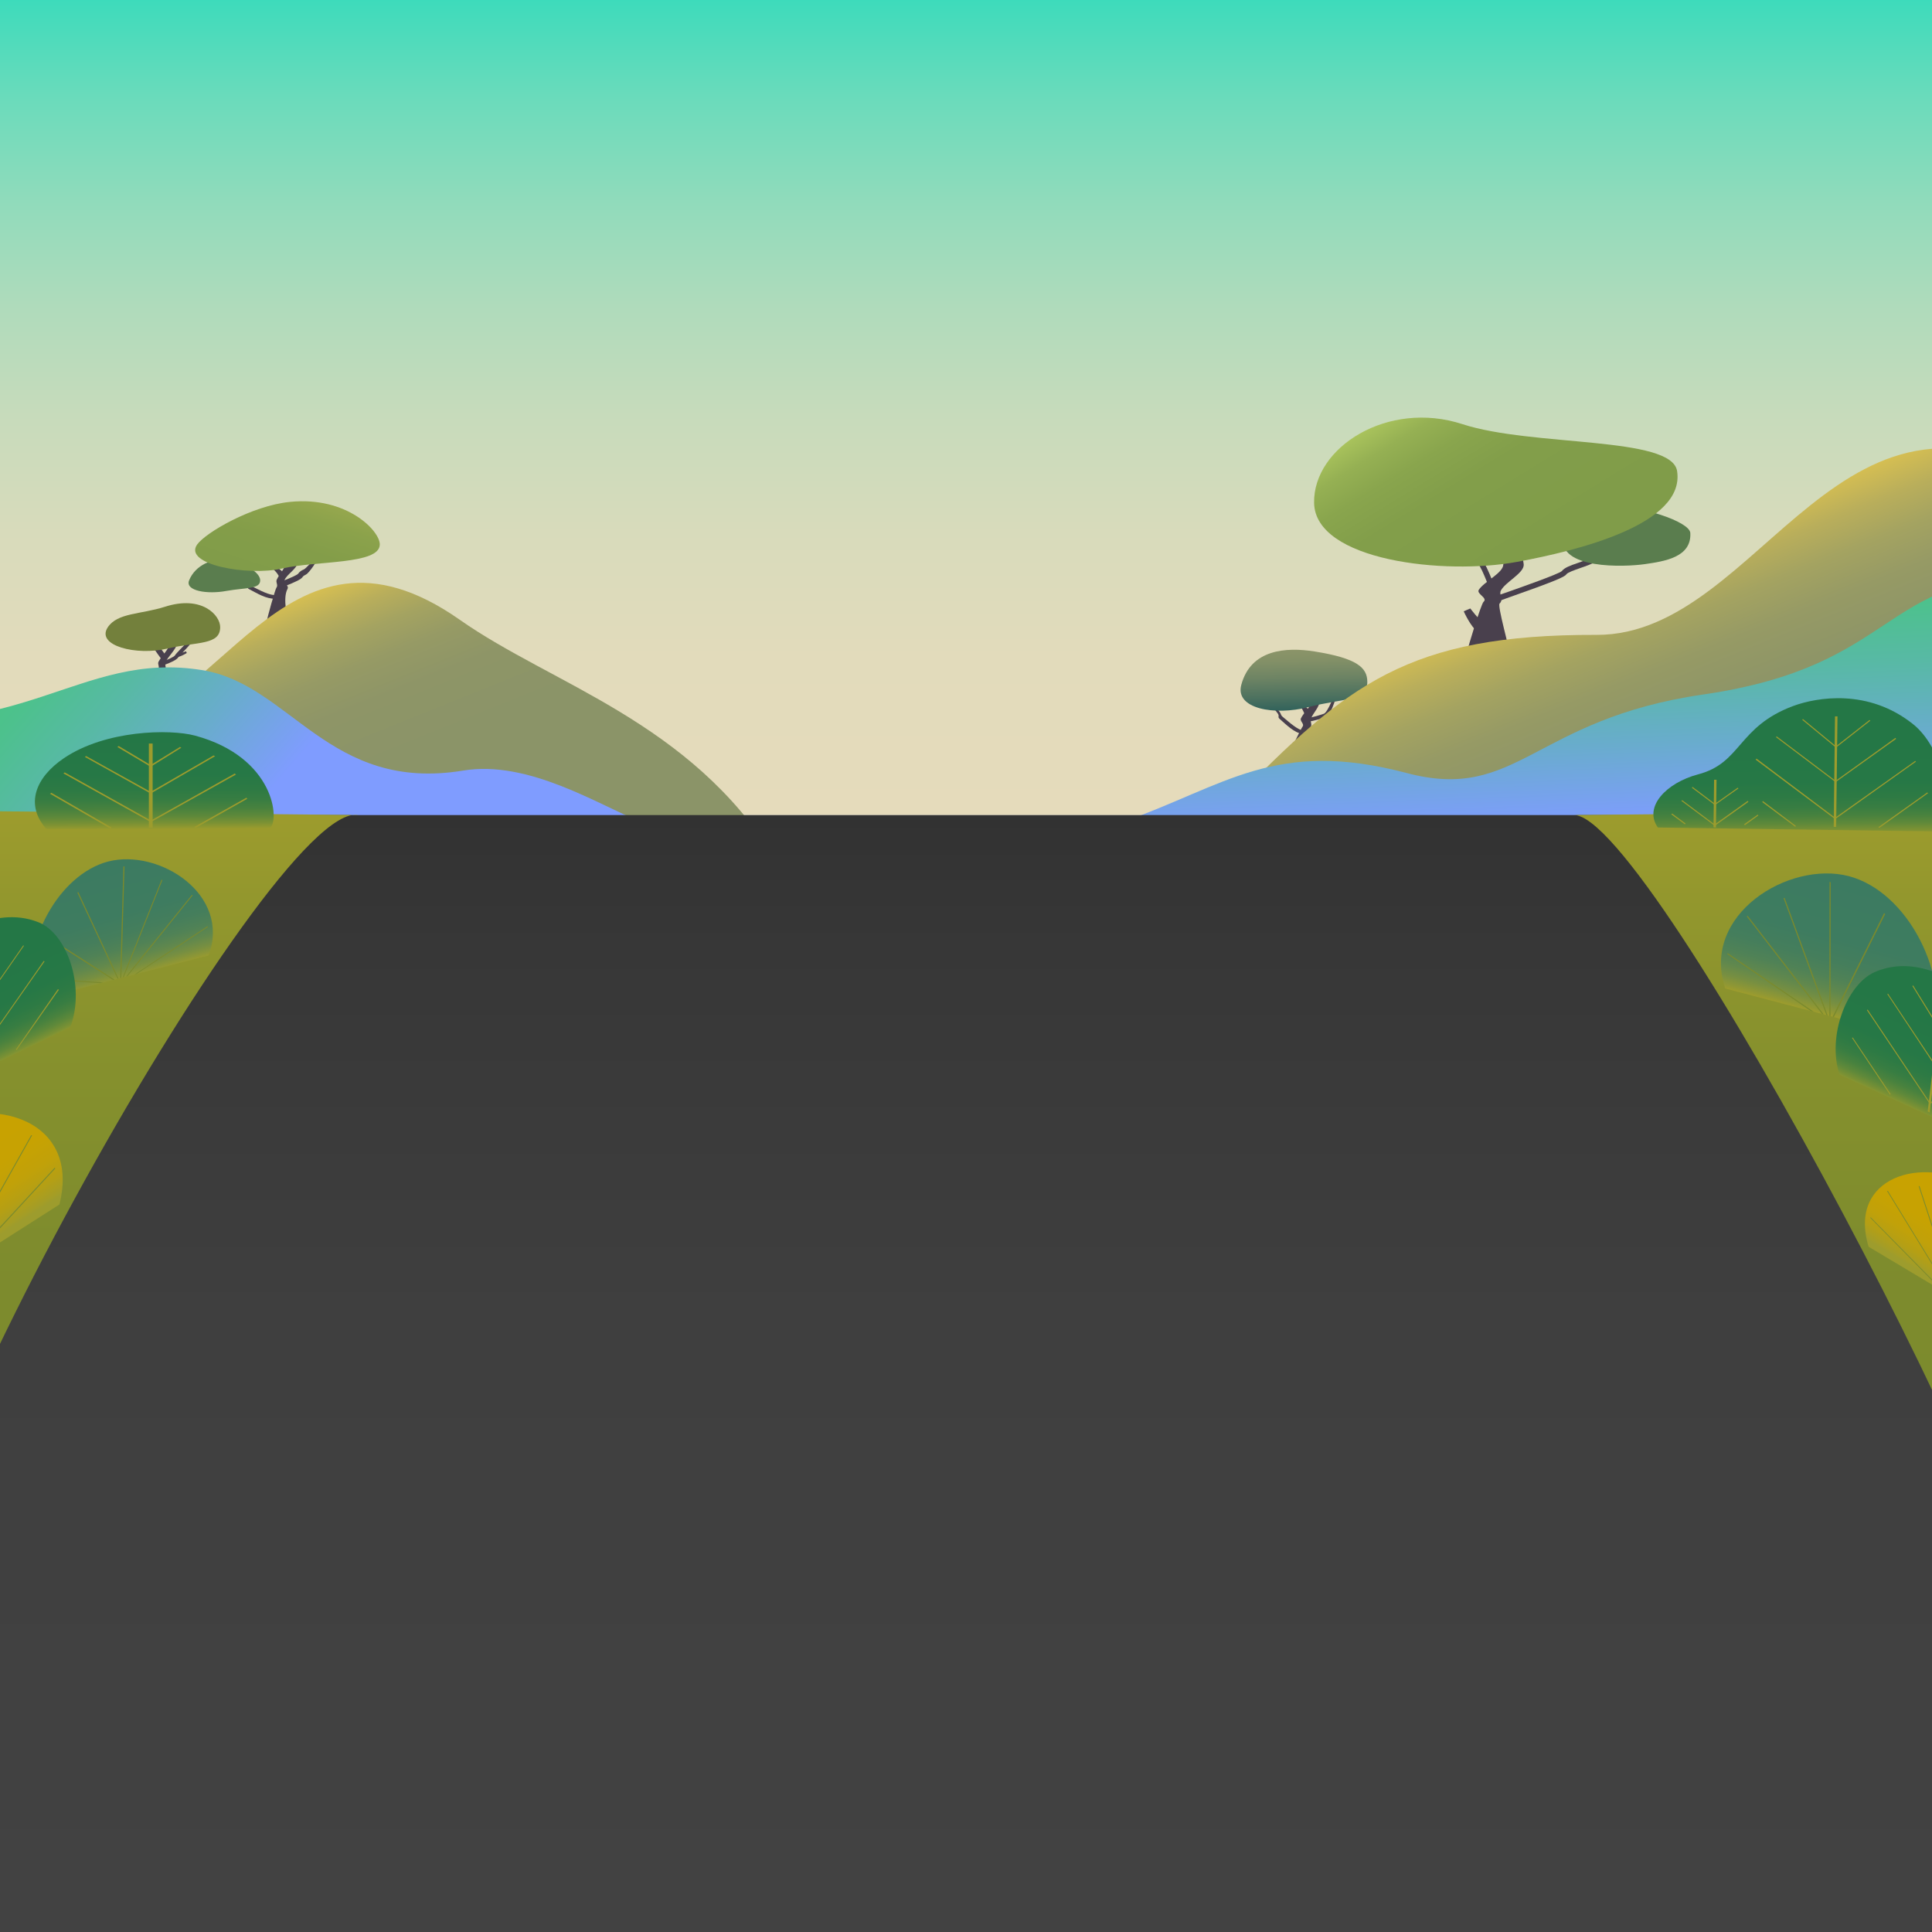 <?xml version="1.0" encoding="utf-8"?>
<!-- Generator: Adobe Illustrator 24.3.0, SVG Export Plug-In . SVG Version: 6.00 Build 0)  -->
<svg version="1.1" id="bg" xmlns="http://www.w3.org/2000/svg" xmlns:xlink="http://www.w3.org/1999/xlink" x="0px" y="0px"
	 viewBox="0 0 1024 1024" style="enable-background:new 0 0 1024 1024;" xml:space="preserve">
<style type="text/css">
	.st0{clip-path:url(#SVGID_2_);fill:url(#天空_1_);}
	.st1{clip-path:url(#SVGID_2_);}
	.st2{fill:#49404D;}
	.st3{fill:#73803C;}
	.st4{fill:#5A7D4E;}
	.st5{fill:url(#XMLID_6_);}
	.st6{fill:url(#XMLID_7_);}
	.st7{fill:url(#XMLID_8_);}
	.st8{fill:url(#後_2_);}
	.st9{fill:url(#右_前山_1_);}
	.st10{fill:url(#後_3_);}
	.st11{fill:url(#左_前山_1_);}
	.st12{clip-path:url(#SVGID_2_);fill:url(#地板_1_);}
	.st13{fill:url(#SVGID_3_);}
	.st14{fill:url(#SVGID_4_);}
	.st15{fill:url(#SVGID_5_);}
	.st16{fill:#9D9C2D;}
	.st17{fill:url(#SVGID_6_);}
	.st18{fill:url(#SVGID_7_);}
	.st19{fill:#7A8A2D;}
	.st20{fill:url(#SVGID_8_);}
	.st21{fill:url(#SVGID_9_);}
	.st22{fill:url(#SVGID_10_);}
	.st23{fill:url(#SVGID_11_);}
	.st24{fill:url(#SVGID_12_);}
</style>
<g>
	<defs>
		<rect id="SVGID_1_" width="1024" height="1024"/>
	</defs>
	<clipPath id="SVGID_2_">
		<use xlink:href="#SVGID_1_"  style="overflow:visible;"/>
	</clipPath>
	<linearGradient id="天空_1_" gradientUnits="userSpaceOnUse" x1="512" y1="-2.199" x2="512" y2="432.045">
		<stop  offset="0" style="stop-color:#3BDBBB"/>
		<stop  offset="8.952320e-03" style="stop-color:#3FDBBB"/>
		<stop  offset="0.127" style="stop-color:#6BDBBB"/>
		<stop  offset="0.251" style="stop-color:#90DBBB"/>
		<stop  offset="0.379" style="stop-color:#AFDBBB"/>
		<stop  offset="0.512" style="stop-color:#C7DBBB"/>
		<stop  offset="0.654" style="stop-color:#D8DBBB"/>
		<stop  offset="0.808" style="stop-color:#E2DBBB"/>
		<stop  offset="1" style="stop-color:#E5DBBB"/>
	</linearGradient>
	<rect id="天空" y="-2.2" class="st0" width="1024" height="434.2"/>
	<g id="左_樹" class="st1">
		<g id="樹">
			<g>
				<path class="st2" d="M85.8,349.7c-0.9-1.2-1.5-2.1-2.1-2.9c-1.8-2.6-2.4-3.5-4.9-6l2.2-2.1c2.6,2.7,3.4,3.8,5.2,6.4
					c0.6,0.8,1.2,1.7,2.1,2.9L85.8,349.7z"/>
			</g>
			<g>
				<path class="st2" d="M87.1,352.4l-0.8-1.8l0.6-0.2c1.4-0.6,5.2-2.1,5.8-3c0.5-0.8,1.5-1.8,2.7-3.1c2.3-2.3,5.4-5.5,5.9-7.9
					l2,0.4c-0.6,2.9-3.8,6.2-6.4,8.9c-1.1,1.1-2.1,2.2-2.5,2.8c-0.9,1.3-3.8,2.6-6.7,3.7L87.1,352.4z"/>
			</g>
			<path class="st2" d="M99,346.1c0,0-3.3,2.1-5.1,2.1l-0.4-1.7c1.7,0,5.1-1.3,5.1-1.3L99,346.1z"/>
			<path class="st2" d="M89.4,326.9h-9.1c2,4.7,9.7,9.4,9.7,14.1c-0.1,2.7-4.8,7.2-6,9.8c-0.6,1.3,0.8,2.6-0.2,3.9
				c-0.5,0.6-1.8,12.8-1.9,14.2c-0.1,0.7-0.1,1.4,0,2.1c0,0.2,0.1,0.5,0.1,0.7h6c-0.1-0.3-0.1-0.6-0.2-0.8c-0.1-0.7-0.2-1.3-0.2-2
				c0-1.3-0.7-13-0.2-13.7c1-1.4-0.2-2.7,0.3-4.1c1-2.8,6.2-7.4,6-10.1C93.4,336.2,91.8,331.5,89.4,326.9z"/>
			<path id="XMLID_1_" class="st3" d="M116.7,332.5c0.1-6.4-9.7-17.2-29.3-10.9c-12.9,4.1-25.1,3.1-30.3,10.9
				c-6.4,9.8,15.3,15.1,31.4,11.3C104.7,340,116.6,342,116.7,332.5z"/>
		</g>
		<g id="樹_1_">
			<path class="st2" d="M141,297.3c-1.8-1.3-0.4-2.4-1.5-4.2l-2.6,1.5c1.4,2.3,3.4,3.7,5.3,5.1c2.4,1.7,4.6,3.3,6,6.5l2.8-1.1
				C149.4,301.1,143.5,299.1,141,297.3z"/>
			<path class="st2" d="M168.6,292.9c-0.4,1.9-6.3,8.3-7.5,8.9c-1,0.4-2.2,1-3.1,2.3c-0.5,0.6-3.4,2-8.6,4c-0.6,0.2-1,0.4-1.4,0.5
				l1.1,2.8c0.3-0.1,0.8-0.3,1.3-0.5c6.7-2.6,9.2-3.9,10-5.1c0.4-0.6,0.9-0.8,1.8-1.3c1.5-0.7,6.5-7.6,7.2-10.9L168.6,292.9z"/>
			<path class="st2" d="M131.9,309.1c-1.3-1-2.2-1.8-2.7-2.6c-2.2-3.3-4.1-3.5-2.1,0.4c0.6,1.1,1.6,2.2,3.2,3.5c2.1,1.5,0.2,1.1,2,2
				c4.1,2.1,8.6,5.1,14.1,5l0.4-1.9c-4.3,0.1-8.9-2.6-13.4-4.8C131.8,309.9,133.8,310.5,131.9,309.1z"/>
			<path class="st2" d="M150.7,282.4h-10.2c2.2,5.2,10.9,10.6,10.9,15.8c-0.1,3-3.4,6.1-4.7,9c-0.7,1.5,0.9,2.9-0.2,4.3
				c-0.6,0.7-5,16.3-5.1,17.9c-0.1,0.8,0.9,1.6,1,2.4c0,0.3,0.1,0.5,0.1,0.8H153c-0.1-0.3-0.1-0.6-0.2-0.9c-0.1-0.7-0.2-1.5-0.2-2.2
				c0-1.5-3-12.2-0.2-17.4c0.9-1.7-2.2-3.1-1.6-4.6c1.1-3.1,7-6.2,6.8-9.4C157.1,292.8,153.3,287.6,150.7,282.4z"/>
			<path id="XMLID_4_" class="st4" d="M137.9,307.7c0.1-3.1-4.6-8.1-17.2-10.7c-7.7-1.6-17.3,2.5-20.5,10.7
				c-2.1,5.5,9.7,7.4,19.8,5.5C130.3,311.4,137.8,312.3,137.9,307.7z"/>
			<linearGradient id="XMLID_6_" gradientUnits="userSpaceOnUse" x1="144.132" y1="315.83" x2="169.141" y2="237.646">
				<stop  offset="0" style="stop-color:#809C49"/>
				<stop  offset="0.342" style="stop-color:#839D49"/>
				<stop  offset="0.547" style="stop-color:#8BA24B"/>
				<stop  offset="0.717" style="stop-color:#99A94E"/>
				<stop  offset="0.866" style="stop-color:#ADB352"/>
				<stop  offset="1" style="stop-color:#C7C057"/>
			</linearGradient>
			<path id="XMLID_2_" class="st5" d="M201.3,288.6c0.1-7.2-17.4-25.6-47.5-22.6c-20.4,2-44.8,16.3-49.3,22.6
				c-7.6,10.7,27.2,16.9,45.1,12.7C167.8,297.1,201.2,299.3,201.3,288.6z"/>
		</g>
	</g>
	<g id="右_樹" class="st1">
		<g id="樹_3_">
			<g>
				<path class="st2" d="M692.1,379.8c-2-4.5-3-6-4.5-8.4c-0.6-0.9-1.2-1.9-2-3.1l-0.4-1.6c0.8,1.2,0.4,2.2,1,3
					c1.6,2.4,6.7,4.1,8.8,8.8L692.1,379.8z"/>
			</g>
			<g>
				<path class="st2" d="M693.6,382.4v-2c1.8,0,6.9-1.7,8.1-2.1c2-0.8,5.9-10.1,6.9-15.2l1,0.4c-0.7,3.7-3.6,15.3-7.1,16.7
					C700.9,380.7,695.5,382.4,693.6,382.4z"/>
			</g>
			<path class="st2" d="M677.8,376.8c-5.5-6.6,1.5-5.9,4.8-8.9l-1.1-0.2c-4.4,0.8-10.4,3-4.6,10c1.7,2-0.1,2.1,1.4,3.4
				c3.5,3,7.2,7,12.5,8.2l0.8-1.7c-4.2-0.9-8-4.6-11.9-7.8C678.5,378.6,679.3,378.6,677.8,376.8z"/>
			<path class="st2" d="M693.9,355.8l-10.2,0.3c2.3,5.2,11.2,10.3,11.3,15.5c0,3-4.2,6.2-5.5,9.2c-0.6,1.5,2,2.9,0.9,4.3
				c-0.6,0.7-8.5,16.4-8.6,18c-0.1,0.8,0,1.6,0,2.4c0,0.3,0.1,0.5,0.1,0.8l11.7-0.2c-0.1-0.3-0.2-0.6-0.2-0.9
				c-0.1-0.7-0.2-1.5-0.2-2.2c0-1.5,0.8-16.6,1.4-17.4c1.1-1.6-0.3-3.1,0.2-4.6c1.1-3.1,4.8-6.4,4.5-9.5
				C698.7,366.1,696.7,360.9,693.9,355.8z"/>
			
				<linearGradient id="XMLID_7_" gradientUnits="userSpaceOnUse" x1="691.265" y1="376.941" x2="691.265" y2="344.842" gradientTransform="matrix(1 -2.673726e-02 2.673726e-02 1 -9.62 18.052)">
				<stop  offset="0" style="stop-color:#31625B"/>
				<stop  offset="0.224" style="stop-color:#4C715F"/>
				<stop  offset="0.551" style="stop-color:#6E8464"/>
				<stop  offset="0.822" style="stop-color:#839067"/>
				<stop  offset="1" style="stop-color:#8B9468"/>
			</linearGradient>
			<path id="XMLID_11_" class="st6" d="M724.7,361.2c-0.1-7.2-5.2-12.3-27.9-15.9c-15-2.4-33.8-1.3-38.9,17.7
				c-3.4,12.7,17.6,16.4,35.5,11.8C711.5,370,724.9,371.9,724.7,361.2z"/>
		</g>
		<g id="樹_2_">
			<g>
				<path class="st2" d="M788.9,310.4c-3.3-8.2-3.7-8.9-6.4-13.4c-0.4-0.7-0.9-1.5-1.5-2.5l2.6-1.5c0.6,0.9,1,1.8,1.4,2.5
					c2.7,4.6,3.2,5.4,6.6,13.8L788.9,310.4z"/>
			</g>
			<g>
				<path class="st2" d="M792.1,319.4l-1.1-2.8c0.7-0.3,3-1.1,6.6-2.3c8.5-3,28.2-9.9,30.2-11.6c1.3-1.8,4.6-3,8.7-4.4
					c4.9-1.7,10.9-3.8,11.6-6.8l2.9,0.6c-1,4.7-7.7,7-13.5,9c-3.1,1.1-6.6,2.3-7.3,3.3c-0.9,1.4-5.9,3.6-31.7,12.7
					C795.3,318.3,792.7,319.2,792.1,319.4z M827.8,302.7L827.8,302.7L827.8,302.7z"/>
			</g>
			<g>
				<path class="st2" d="M775.8,324c0,0,3.7,8.3,7.2,10.6l3.5-4.3c-2.8-1.9-7.2-7.8-7.2-7.8L775.8,324z"/>
			</g>
			<g>
				<path class="st2" d="M795.3,275.7h-21.4c4.6,7.8,23,15.6,22.9,23.5c-0.1,4.5-10.1,9-13,13.4c-1.4,2.2,5,4.3,2.5,6.4
					c-1.2,1-8.4,24.2-8.7,26.6c-0.2,1.2-0.2,2.4-0.1,3.6c0,0.4,0.1,0.8,0.2,1.2h23.1c-0.2-0.5-0.3-0.9-0.4-1.4
					c-0.3-1.1-0.4-2.2-0.4-3.3c0-2.2-6.4-24.6-5.2-25.8c2.4-2.3-0.5-4.6,0.7-6.9c2.4-4.6,12.5-9.3,12.1-13.9
					C806.7,291.2,800.9,283.4,795.3,275.7z"/>
			</g>
			<path id="XMLID_9_" class="st4" d="M895.9,282.5c-0.3-6.1-27.2-14.9-43.1-14c-12,0.6-22.5,4.7-24.4,15.5
				c-3.1,18.1,33,16.5,43.4,15C882.2,297.5,896.6,295.4,895.9,282.5z"/>
			
				<linearGradient id="XMLID_8_" gradientUnits="userSpaceOnUse" x1="816.069" y1="303.176" x2="779.541" y2="206.391" gradientTransform="matrix(0.987 -0.159 0.174 1.077 -47.596 96.945)">
				<stop  offset="0" style="stop-color:#809C49"/>
				<stop  offset="0.458" style="stop-color:#829E4A"/>
				<stop  offset="0.646" style="stop-color:#89A54D"/>
				<stop  offset="0.785" style="stop-color:#95B053"/>
				<stop  offset="0.899" style="stop-color:#A7C15B"/>
				<stop  offset="0.997" style="stop-color:#BDD666"/>
				<stop  offset="1" style="stop-color:#BED766"/>
			</linearGradient>
			<path id="XMLID_3_" class="st7" d="M888.9,249.7c-2.8-18.7-76.7-12.8-113.8-24.9c-39.6-12.9-79.1,12.3-78.6,41.7
				c0.5,30.8,69.4,38.4,107.6,31.3C837.1,291.7,893.2,277.7,888.9,249.7z"/>
		</g>
	</g>
	<g id="山" class="st1">
		
			<linearGradient id="後_2_" gradientUnits="userSpaceOnUse" x1="960.14" y1="199.098" x2="1037.529" y2="390.988" gradientTransform="matrix(1 0 0 1 -68.232 0)">
			<stop  offset="0.3" style="stop-color:#FFD746"/>
			<stop  offset="0.325" style="stop-color:#F3D04A"/>
			<stop  offset="0.4" style="stop-color:#D3BD53"/>
			<stop  offset="0.482" style="stop-color:#B9AE5B"/>
			<stop  offset="0.572" style="stop-color:#A4A361"/>
			<stop  offset="0.673" style="stop-color:#969A65"/>
			<stop  offset="0.796" style="stop-color:#8E9567"/>
			<stop  offset="1" style="stop-color:#8B9468"/>
		</linearGradient>
		<path id="後" class="st8" d="M1312.1,424.6c-57.9-92.9-150.9-117.4-214.2-161.8c-121.5-85.4-163.2,73.9-251.6,73.7
			c-100.2-0.3-132.2,26.2-192.8,88.2H1312.1z"/>
		
			<linearGradient id="右_前山_1_" gradientUnits="userSpaceOnUse" x1="982.434" y1="304.175" x2="987.341" y2="434.567" gradientTransform="matrix(1 0 0 1 -68.232 0)">
			<stop  offset="0" style="stop-color:#49C484"/>
			<stop  offset="0.145" style="stop-color:#4DC18D"/>
			<stop  offset="0.382" style="stop-color:#58B9A5"/>
			<stop  offset="0.68" style="stop-color:#69ACCD"/>
			<stop  offset="1" style="stop-color:#7F9CFF"/>
		</linearGradient>
		<path id="右_前山" class="st9" d="M1243,435.6c-57-50.8-85.5-130.4-162.4-130.4c-84.4,0-73.9,47.8-177.9,62.9
			c-90.3,13.1-98.3,57.2-157.2,41.6c-69.6-18.4-96.1,6.8-150.2,25.9H1243z"/>
		
			<linearGradient id="後_3_" gradientUnits="userSpaceOnUse" x1="151.358" y1="278.861" x2="211.669" y2="428.406" gradientTransform="matrix(1 0 0 1 -68.232 0)">
			<stop  offset="0.3" style="stop-color:#FFD746"/>
			<stop  offset="0.325" style="stop-color:#F3D04A"/>
			<stop  offset="0.4" style="stop-color:#D3BD53"/>
			<stop  offset="0.482" style="stop-color:#B9AE5B"/>
			<stop  offset="0.572" style="stop-color:#A4A361"/>
			<stop  offset="0.673" style="stop-color:#969A65"/>
			<stop  offset="0.796" style="stop-color:#8E9567"/>
			<stop  offset="1" style="stop-color:#8B9468"/>
		</linearGradient>
		<path id="後_1_" class="st10" d="M410.6,454.6c-45.2-72.4-117.6-91.5-166.9-126.1c-94.7-66.5-127.2,57.6-196.1,57.4
			c-78.1-0.2-103.1,20.4-150.3,68.7H410.6z"/>
		
			<linearGradient id="左_前山_1_" gradientUnits="userSpaceOnUse" x1="64.258" y1="361.633" x2="176.482" y2="459.451" gradientTransform="matrix(1 0 0 1 -68.232 0)">
			<stop  offset="0" style="stop-color:#49C484"/>
			<stop  offset="0.145" style="stop-color:#4DC18D"/>
			<stop  offset="0.382" style="stop-color:#58B9A5"/>
			<stop  offset="0.68" style="stop-color:#69ACCD"/>
			<stop  offset="1" style="stop-color:#7F9CFF"/>
		</linearGradient>
		<path id="左_前山" class="st11" d="M339.7,435.6c-22.1-8.8-59.5-32.9-94.1-27.2c-71.3,11.8-91.6-45.6-138.3-53.2
			c-65.8-10.7-96.2,40.9-197.9,22.9c-66.9-11.9-82.5,31.9-87.4,57.5H339.7z"/>
	</g>
	<linearGradient id="地板_1_" gradientUnits="userSpaceOnUse" x1="512" y1="1024" x2="512" y2="432.045">
		<stop  offset="0" style="stop-color:#424242"/>
		<stop  offset="0.552" style="stop-color:#3F3F3F"/>
		<stop  offset="0.883" style="stop-color:#373737"/>
		<stop  offset="1" style="stop-color:#323232"/>
	</linearGradient>
	<rect id="地板" y="432" class="st12" width="1024" height="592"/>
	<g id="草_8_" class="st1">
		<g id="草皮_1_">
			<linearGradient id="SVGID_3_" gradientUnits="userSpaceOnUse" x1="68.195" y1="877.458" x2="68.195" y2="430.045">
				<stop  offset="0" style="stop-color:#7A8A2D"/>
				<stop  offset="0.429" style="stop-color:#7D8B2D"/>
				<stop  offset="0.687" style="stop-color:#85902D"/>
				<stop  offset="0.899" style="stop-color:#93972D"/>
				<stop  offset="1" style="stop-color:#9D9C2D"/>
			</linearGradient>
			<path class="st13" d="M-50,877.5L0,430l190,2C143.5,422.6-84.9,835.8-50,877.5z"/>
			<linearGradient id="SVGID_4_" gradientUnits="userSpaceOnUse" x1="954.63" y1="877.458" x2="954.63" y2="430.045">
				<stop  offset="0" style="stop-color:#7A8A2D"/>
				<stop  offset="0.429" style="stop-color:#7D8B2D"/>
				<stop  offset="0.687" style="stop-color:#85902D"/>
				<stop  offset="0.899" style="stop-color:#93972D"/>
				<stop  offset="1" style="stop-color:#9D9C2D"/>
			</linearGradient>
			<path class="st14" d="M1074,877.5L1024,430l-190,2C874.8,430,1093.8,848.2,1074,877.5z"/>
		</g>
		<g id="草">
			<g>
				
					<linearGradient id="SVGID_5_" gradientUnits="userSpaceOnUse" x1="81.563" y1="392.155" x2="81.563" y2="443.952" gradientTransform="matrix(0.983 -8.904727e-03 0 1 1.621 -3.441)">
					<stop  offset="0" style="stop-color:#247746"/>
					<stop  offset="0.433" style="stop-color:#267846"/>
					<stop  offset="0.589" style="stop-color:#2D7A44"/>
					<stop  offset="0.7" style="stop-color:#387D42"/>
					<stop  offset="0.79" style="stop-color:#49823E"/>
					<stop  offset="0.867" style="stop-color:#5F893A"/>
					<stop  offset="0.934" style="stop-color:#7A9134"/>
					<stop  offset="0.994" style="stop-color:#999B2E"/>
					<stop  offset="1" style="stop-color:#9D9C2D"/>
				</linearGradient>
				<path class="st15" d="M24.7,439.4l118.1-0.1c5.8-4.1,2.9-38-39.4-49.4c-13.4-3.6-47.5-3-69.6,12c-14.9,10.1-20.7,24.5-9.3,37.4
					C24.6,439.2,24.6,439.3,24.7,439.4z"/>
			</g>
			<g>
				<g>
					<polygon class="st16" points="78.9,438.7 80.9,438.7 80.9,394.1 78.9,394.1 					"/>
				</g>
				<g>
					<path class="st16" d="M113.2,400.4c0.3,0.1,0.5,0.3,0.8,0.4l-33.8,19.6l-0.7-0.5L113.2,400.4z"/>
				</g>
				<g>
					<path class="st16" d="M124.4,410c0.2,0.2,0.4,0.3,0.7,0.5l-44.9,25.1l-0.6-0.5L124.4,410z"/>
				</g>
				<g>
					<path class="st16" d="M130.6,422.8c0.2,0.2,0.3,0.4,0.4,0.6l-27.3,15.4l-0.7-0.5L130.6,422.8z"/>
				</g>
				<g>
					<polygon class="st16" points="58.4,439.1 59.1,438.6 27.2,420.2 26.5,420.7 					"/>
				</g>
				<g>
					<polygon class="st16" points="80.2,406.2 96.1,396.3 95.4,395.9 79.5,405.7 					"/>
				</g>
				<g>
					<polygon class="st16" points="79.5,420.4 80.2,419.9 45.6,400.7 45,401.2 					"/>
				</g>
				<g>
					<polygon class="st16" points="79.5,435.5 80.2,435 34.3,409.4 33.6,409.9 					"/>
				</g>
				<g>
					<polygon class="st16" points="79.5,406.2 80.2,405.7 62.9,395.4 62.2,395.9 					"/>
				</g>
			</g>
		</g>
		<g id="草_1_">
			<g>
				
					<linearGradient id="SVGID_6_" gradientUnits="userSpaceOnUse" x1="-60.187" y1="385.651" x2="-60.187" y2="442.117" gradientTransform="matrix(-0.995 1.117798e-02 -3.383480e-02 1.016 907.995 0.782)">
					<stop  offset="0" style="stop-color:#247746"/>
					<stop  offset="0.39" style="stop-color:#267846"/>
					<stop  offset="0.53" style="stop-color:#2D7A44"/>
					<stop  offset="0.63" style="stop-color:#387D42"/>
					<stop  offset="0.711" style="stop-color:#49823E"/>
					<stop  offset="0.78" style="stop-color:#5F893A"/>
					<stop  offset="0.84" style="stop-color:#7A9134"/>
					<stop  offset="0.894" style="stop-color:#999B2E"/>
					<stop  offset="0.9" style="stop-color:#9D9C2D"/>
				</linearGradient>
				<path class="st17" d="M1026.4,440.7l-147.7-2.1c-7.7-10.9,4.4-23.7,21.4-28.2c23-6,20.8-25.2,50.3-36.2
					c13-4.8,39.9-9.1,63.3,9.4c15.4,12.1,22.7,41.4,12.9,56.8C1026.5,440.5,1026.4,440.6,1026.4,440.7z"/>
			</g>
			<g>
				<g>
					<polygon class="st16" points="971.9,438.3 973.2,438.3 973.9,379.7 972.6,379.7 					"/>
				</g>
				<g>
					<polygon class="st16" points="973.1,414.4 1005,391.6 1004.6,391.1 972.7,414 					"/>
				</g>
				<g>
					<polygon class="st16" points="972.9,434 1015.5,403.7 1015.1,403.3 972.4,433.6 					"/>
				</g>
				<g>
					<polygon class="st16" points="996.1,438.8 1021.9,420.4 1021.5,420 995.6,438.4 					"/>
				</g>
				<g>
					<polygon class="st16" points="924.8,437.4 932,432.2 931.6,431.8 924.4,436.9 					"/>
				</g>
				<g>
					<polygon class="st16" points="893,436.9 893.4,436.5 886.3,431.2 885.8,431.6 					"/>
				</g>
				<g>
					<polygon class="st16" points="951.5,438.2 951.9,437.8 934.4,424.6 934,425.1 					"/>
				</g>
				<g>
					<polygon class="st16" points="973.3,396.1 991.3,382 990.9,381.6 972.9,395.7 					"/>
				</g>
				<g>
					<polygon class="st16" points="972.7,414.4 973.1,414 941.7,390.3 941.3,390.7 					"/>
				</g>
				<g>
					<polygon class="st16" points="972.4,434 972.9,433.6 931,402.1 930.5,402.6 					"/>
				</g>
				<g>
					<polygon class="st16" points="908.8,426.6 909.2,426.2 897.1,417.1 896.7,417.5 					"/>
				</g>
				<g>
					<polygon class="st16" points="908.7,437.6 909.1,437.2 891.6,424.1 891.2,424.5 					"/>
				</g>
				<g>
					<polygon class="st16" points="909.1,426.6 921.4,417.9 921,417.5 908.7,426.2 					"/>
				</g>
				<g>
					<polygon class="st16" points="909,437.6 926.7,425 926.3,424.5 908.5,437.2 					"/>
				</g>
				<g>
					<polygon class="st16" points="972.9,396.1 973.3,395.7 955.6,381.1 955.2,381.5 					"/>
				</g>
				<g>
					<polygon class="st16" points="908.2,438.5 909.5,438.6 909.8,413.3 908.5,413.3 					"/>
				</g>
			</g>
		</g>
		<g id="草_2_">
			<g>
				
					<linearGradient id="SVGID_7_" gradientUnits="userSpaceOnUse" x1="1003.88" y1="445.419" x2="1003.88" y2="522.163" gradientTransform="matrix(-1.085 -0.286 0 1 2058.401 303.209)">
					<stop  offset="0" style="stop-color:#3C7B61"/>
					<stop  offset="0.453" style="stop-color:#3E7C60"/>
					<stop  offset="0.616" style="stop-color:#457E5C"/>
					<stop  offset="0.732" style="stop-color:#508256"/>
					<stop  offset="0.826" style="stop-color:#61884D"/>
					<stop  offset="0.906" style="stop-color:#778F41"/>
					<stop  offset="0.976" style="stop-color:#929833"/>
					<stop  offset="1" style="stop-color:#9D9C2D"/>
				</linearGradient>
				<path class="st18" d="M914.4,523.9c-13.1-39,33.6-67.9,65.6-59.5c31,8.2,54.4,52.3,44.9,88.6L914.4,523.9z"/>
			</g>
			<g>
				<polygon class="st19" points="969.6,538.4 969.7,467.4 970.3,467.6 970.2,538.6 				"/>
			</g>
			<g>
				<polygon class="st19" points="971.3,538.9 998.6,484 999.2,484.4 972,539 				"/>
			</g>
			<g>
				<polygon class="st19" points="981,541.4 1022.3,538.7 1022.5,539.3 983,541.9 				"/>
			</g>
			<g>
				<polygon class="st19" points="968,538 945.3,476 945.9,475.9 968.7,538.2 				"/>
			</g>
			<g>
				<polygon class="st19" points="965.7,537.4 925.8,485.7 926.3,485.4 966.6,537.6 				"/>
			</g>
			<g>
				<polygon class="st19" points="959.6,535.8 915.5,505.7 915.7,505.2 961.3,536.2 				"/>
			</g>
		</g>
		<g id="草_3_">
			<g>
				
					<linearGradient id="SVGID_8_" gradientUnits="userSpaceOnUse" x1="1840.114" y1="815.502" x2="1841.879" y2="880.775" gradientTransform="matrix(1.093 -0.28 -2.956030e-02 1 -1923.182 155.119)">
					<stop  offset="0" style="stop-color:#3C7B61"/>
					<stop  offset="0.453" style="stop-color:#3E7C60"/>
					<stop  offset="0.616" style="stop-color:#457E5C"/>
					<stop  offset="0.732" style="stop-color:#508256"/>
					<stop  offset="0.826" style="stop-color:#61884D"/>
					<stop  offset="0.906" style="stop-color:#778F41"/>
					<stop  offset="0.976" style="stop-color:#929833"/>
					<stop  offset="1" style="stop-color:#9D9C2D"/>
				</linearGradient>
				<path class="st20" d="M110.6,506.4c11.9-32.4-26.3-56.7-53.2-49.8c-26,6.7-46.7,43.3-39.6,73.6L110.6,506.4z"/>
			</g>
			<g>
				<polygon class="st19" points="64.3,518.3 66,459.1 65.4,459.3 63.7,518.4 				"/>
			</g>
			<g>
				<polygon class="st19" points="62.8,518.6 41.5,472.8 41,473.1 62.3,518.8 				"/>
			</g>
			<g>
				<polygon class="st19" points="60.7,519.2 23.4,495.3 23,495.8 59.9,519.4 				"/>
			</g>
			<g>
				<polygon class="st19" points="54.7,520.7 20.3,518.3 20.1,518.8 53,521.1 				"/>
			</g>
			<g>
				<polygon class="st19" points="65.6,517.9 86.1,466.4 85.6,466.3 65,518.1 				"/>
			</g>
			<g>
				<polygon class="st19" points="67.6,517.4 102.1,474.6 101.7,474.3 66.8,517.6 				"/>
			</g>
			<g>
				<polygon class="st19" points="72.6,516.1 110.2,491.3 110,490.9 71.3,516.5 				"/>
			</g>
		</g>
		<g id="草_4_">
			<g>
				
					<linearGradient id="SVGID_9_" gradientUnits="userSpaceOnUse" x1="14.728" y1="503.832" x2="14.728" y2="564.641" gradientTransform="matrix(0.948 0.434 -0.117 0.975 1089.719 50.076)">
					<stop  offset="0" style="stop-color:#247746"/>
					<stop  offset="0.39" style="stop-color:#267846"/>
					<stop  offset="0.53" style="stop-color:#2D7A44"/>
					<stop  offset="0.63" style="stop-color:#387D42"/>
					<stop  offset="0.711" style="stop-color:#49823E"/>
					<stop  offset="0.78" style="stop-color:#5F893A"/>
					<stop  offset="0.84" style="stop-color:#7A9134"/>
					<stop  offset="0.894" style="stop-color:#999B2E"/>
					<stop  offset="0.9" style="stop-color:#9D9C2D"/>
				</linearGradient>
				<path class="st21" d="M975,569.6l129.1,59.1c8.2-8.3-0.5-26.7-14.8-38.4c-19.2-15.8-14.7-35-39-58.8
					c-10.6-10.4-33.5-26.1-56.4-16.4c-15.1,6.4-25.5,34-19,54.2C974.9,569.3,975,569.5,975,569.6z"/>
			</g>
			<g>
				<g>
					<polygon class="st16" points="1022.8,589.6 1021.7,589.1 1029,527.4 1030.2,527.9 					"/>
				</g>
				<g>
					<polygon class="st16" points="1025,564.1 1000.3,526.9 1000.7,526.7 1025.5,563.9 					"/>
				</g>
				<g>
					<polygon class="st16" points="1022.6,584.8 989.5,535.4 989.9,535.1 1023,584.5 					"/>
				</g>
				<g>
					<polygon class="st16" points="1001.7,580.2 981.6,550.1 982,549.9 1002.1,579.9 					"/>
				</g>
				<g>
					<polygon class="st16" points="1064,608.2 1058.4,599.8 1058.8,599.5 1064.4,607.9 					"/>
				</g>
				<g>
					<polygon class="st16" points="1091.8,620.9 1091.5,620.3 1098.5,617.7 1098.8,618.3 					"/>
				</g>
				<g>
					<polygon class="st16" points="1040.7,598 1040.3,597.4 1057.4,590.9 1057.7,591.5 					"/>
				</g>
				<g>
					<polygon class="st16" points="1027.3,544.8 1013.6,522.6 1014,522.3 1027.8,544.6 					"/>
				</g>
				<g>
					<polygon class="st16" points="1025.4,564.3 1025.1,563.7 1055.7,551.8 1056,552.4 					"/>
				</g>
				<g>
					<polygon class="st16" points="1022.9,585 1022.6,584.3 1063.5,568.7 1063.8,569.3 					"/>
				</g>
				<g>
					<polygon class="st16" points="1079.4,603.6 1079.1,603 1090.9,598.5 1091.3,599.1 					"/>
				</g>
				<g>
					<polygon class="st16" points="1078.1,615.1 1077.7,614.5 1094.8,608 1095.1,608.6 					"/>
				</g>
				<g>
					<polygon class="st16" points="1079.2,603.5 1069.6,589.2 1070,588.9 1079.6,603.2 					"/>
				</g>
				<g>
					<polygon class="st16" points="1077.8,615 1064,594.4 1064.4,594.1 1078.2,614.7 					"/>
				</g>
				<g>
					<polygon class="st16" points="1027.7,545 1027.4,544.4 1044.8,536.4 1045.2,537 					"/>
				</g>
				<g>
					<polygon class="st16" points="1078.3,616.3 1077.2,615.8 1080.4,589.2 1081.5,589.8 					"/>
				</g>
			</g>
		</g>
		<g id="草_5_">
			<g>
				
					<linearGradient id="SVGID_10_" gradientUnits="userSpaceOnUse" x1="-621.693" y1="837.788" x2="-621.693" y2="901.329" gradientTransform="matrix(-0.968 0.469 7.365418e-02 0.962 -698.434 10.41)">
					<stop  offset="0" style="stop-color:#247746"/>
					<stop  offset="0.39" style="stop-color:#267846"/>
					<stop  offset="0.53" style="stop-color:#2D7A44"/>
					<stop  offset="0.63" style="stop-color:#387D42"/>
					<stop  offset="0.711" style="stop-color:#49823E"/>
					<stop  offset="0.78" style="stop-color:#5F893A"/>
					<stop  offset="0.84" style="stop-color:#7A9134"/>
					<stop  offset="0.894" style="stop-color:#999B2E"/>
					<stop  offset="0.9" style="stop-color:#9D9C2D"/>
				</linearGradient>
				<path class="st22" d="M37.2,544.4l-137.7,66.8c-8.2-8.2,1.8-27.7,17.3-40.5c20.8-17.2,17-36.9,43.5-62.6
					c11.6-11.3,36.3-28.5,59.8-19.4c15.5,5.9,25.1,34.1,17.3,55.4C37.3,544.2,37.2,544.3,37.2,544.4z"/>
			</g>
			<g>
				<g>
					<polygon class="st16" points="-13.7,567.2 -12.5,566.6 -17.4,503 -18.6,503.6 					"/>
				</g>
				<g>
					<polygon class="st16" points="-14.9,540.9 12.7,501.3 12.3,501.1 -15.3,540.7 					"/>
				</g>
				<g>
					<polygon class="st16" points="-13.3,562.2 23.6,509.6 23.2,509.3 -13.7,562 					"/>
				</g>
				<g>
					<polygon class="st16" points="8.8,556.5 31.2,524.6 30.7,524.3 8.4,556.3 					"/>
				</g>
				<g>
					<polygon class="st16" points="-57.7,588.3 -51.5,579.3 -51.9,579.1 -58.1,588 					"/>
				</g>
				<g>
					<polygon class="st16" points="-87.4,602.7 -87.1,602 -94.2,599.6 -94.5,600.2 					"/>
				</g>
				<g>
					<polygon class="st16" points="-32.8,576.7 -32.4,576.1 -49.9,570 -50.3,570.7 					"/>
				</g>
				<g>
					<polygon class="st16" points="-16.4,521 -1,497.4 -1.4,497.1 -16.9,520.8 					"/>
				</g>
				<g>
					<polygon class="st16" points="-15.3,541.1 -14.9,540.5 -46.4,529.5 -46.8,530.1 					"/>
				</g>
				<g>
					<polygon class="st16" points="-13.7,562.4 -13.3,561.8 -55.3,547.3 -55.7,548 					"/>
				</g>
				<g>
					<polygon class="st16" points="-73.6,584.2 -73.3,583.5 -85.4,579.3 -85.8,580 					"/>
				</g>
				<g>
					<polygon class="st16" points="-72.7,596.1 -72.4,595.4 -89.9,589.4 -90.2,590 					"/>
				</g>
				<g>
					<polygon class="st16" points="-73.4,584 -62.7,568.8 -63.1,568.5 -73.8,583.8 					"/>
				</g>
				<g>
					<polygon class="st16" points="-72.4,595.9 -57.1,574 -57.5,573.7 -72.9,595.7 					"/>
				</g>
				<g>
					<polygon class="st16" points="-16.8,521.2 -16.4,520.6 -34.3,513.1 -34.7,513.7 					"/>
				</g>
				<g>
					<polygon class="st16" points="-73,597.3 -71.8,596.7 -73.9,569.3 -75.1,569.9 					"/>
				</g>
			</g>
		</g>
		<g id="草_7_">
			
				<linearGradient id="SVGID_11_" gradientUnits="userSpaceOnUse" x1="941.052" y1="620.373" x2="941.052" y2="554.53" gradientTransform="matrix(-1.085 -0.648 0 1 2058.393 678.526)">
				<stop  offset="5.000000e-02" style="stop-color:#9D9C2D"/>
				<stop  offset="8.557678e-02" style="stop-color:#A59D25"/>
				<stop  offset="0.189" style="stop-color:#B59F14"/>
				<stop  offset="0.318" style="stop-color:#C1A109"/>
				<stop  offset="0.498" style="stop-color:#C7A202"/>
				<stop  offset="1" style="stop-color:#C9A200"/>
			</linearGradient>
			<path class="st23" d="M990.4,660.8c-11.3-37.2,28.8-48.6,56.3-32.2c26.6,15.9,46.7,60.4,38.5,88.8L990.4,660.8z"/>
			<g>
				<polygon class="st19" points="1037.7,689.1 1037.8,628.2 1038.3,628.5 1038.3,689.4 				"/>
			</g>
			<g>
				<polygon class="st19" points="1039.2,689.9 1062.6,650.7 1063.1,651.2 1039.8,690.3 				"/>
			</g>
			<g>
				<polygon class="st19" points="1041.4,691.3 1080.5,679.9 1080.9,680.5 1042.2,691.8 				"/>
			</g>
			<g>
				<polygon class="st19" points="1047.5,694.9 1083,704.4 1083.2,705 1049.2,695.9 				"/>
			</g>
			<g>
				<polygon class="st19" points="1036.4,688.3 1016.9,628.6 1017.4,628.7 1037,688.6 				"/>
			</g>
			<g>
				<polygon class="st19" points="1034.4,687.1 1000.2,631.3 1000.6,631.2 1035.1,687.5 				"/>
			</g>
			<g>
				<polygon class="st19" points="1029.2,684 991.3,645.5 991.5,645.2 1030.6,684.8 				"/>
			</g>
		</g>
		<g id="草_6_">
			
				<linearGradient id="SVGID_12_" gradientUnits="userSpaceOnUse" x1="1741.896" y1="1236.865" x2="1741.896" y2="1152.47" gradientTransform="matrix(1.049 -0.67 5.232986e-02 0.98 -1918.869 630.888)">
				<stop  offset="5.000000e-02" style="stop-color:#9D9C2D"/>
				<stop  offset="8.557678e-02" style="stop-color:#A59D25"/>
				<stop  offset="0.189" style="stop-color:#B59F14"/>
				<stop  offset="0.318" style="stop-color:#C1A109"/>
				<stop  offset="0.498" style="stop-color:#C7A202"/>
				<stop  offset="1" style="stop-color:#C9A200"/>
			</linearGradient>
			<path class="st24" d="M31.5,638.4c11.9-47.2-40.1-59.9-74.1-38.1c-33,21-55.7,77.8-43.3,113.1L31.5,638.4z"/>
			<g>
				<polygon class="st19" points="-27.2,675.9 -31.4,599.4 -32,599.9 -27.9,676.3 				"/>
			</g>
			<g>
				<polygon class="st19" points="-29,677 -61.6,628.7 -62.2,629.3 -29.8,677.5 				"/>
			</g>
			<g>
				<polygon class="st19" points="-31.8,678.8 -82.5,666.1 -83,666.9 -32.8,679.4 				"/>
			</g>
			<g>
				<polygon class="st19" points="-39.3,683.6 -84.1,697 -84.2,697.8 -41.4,685 				"/>
			</g>
			<g>
				<polygon class="st19" points="-25.5,674.8 -4.6,599.1 -5.2,599.2 -26.3,675.3 				"/>
			</g>
			<g>
				<polygon class="st19" points="-23.1,673.2 17,601.8 16.5,601.7 -24,673.8 				"/>
			</g>
			<g>
				<polygon class="st19" points="-16.6,669.1 29.3,619.3 29,618.9 -18.4,670.2 				"/>
			</g>
		</g>
	</g>
</g>
</svg>

